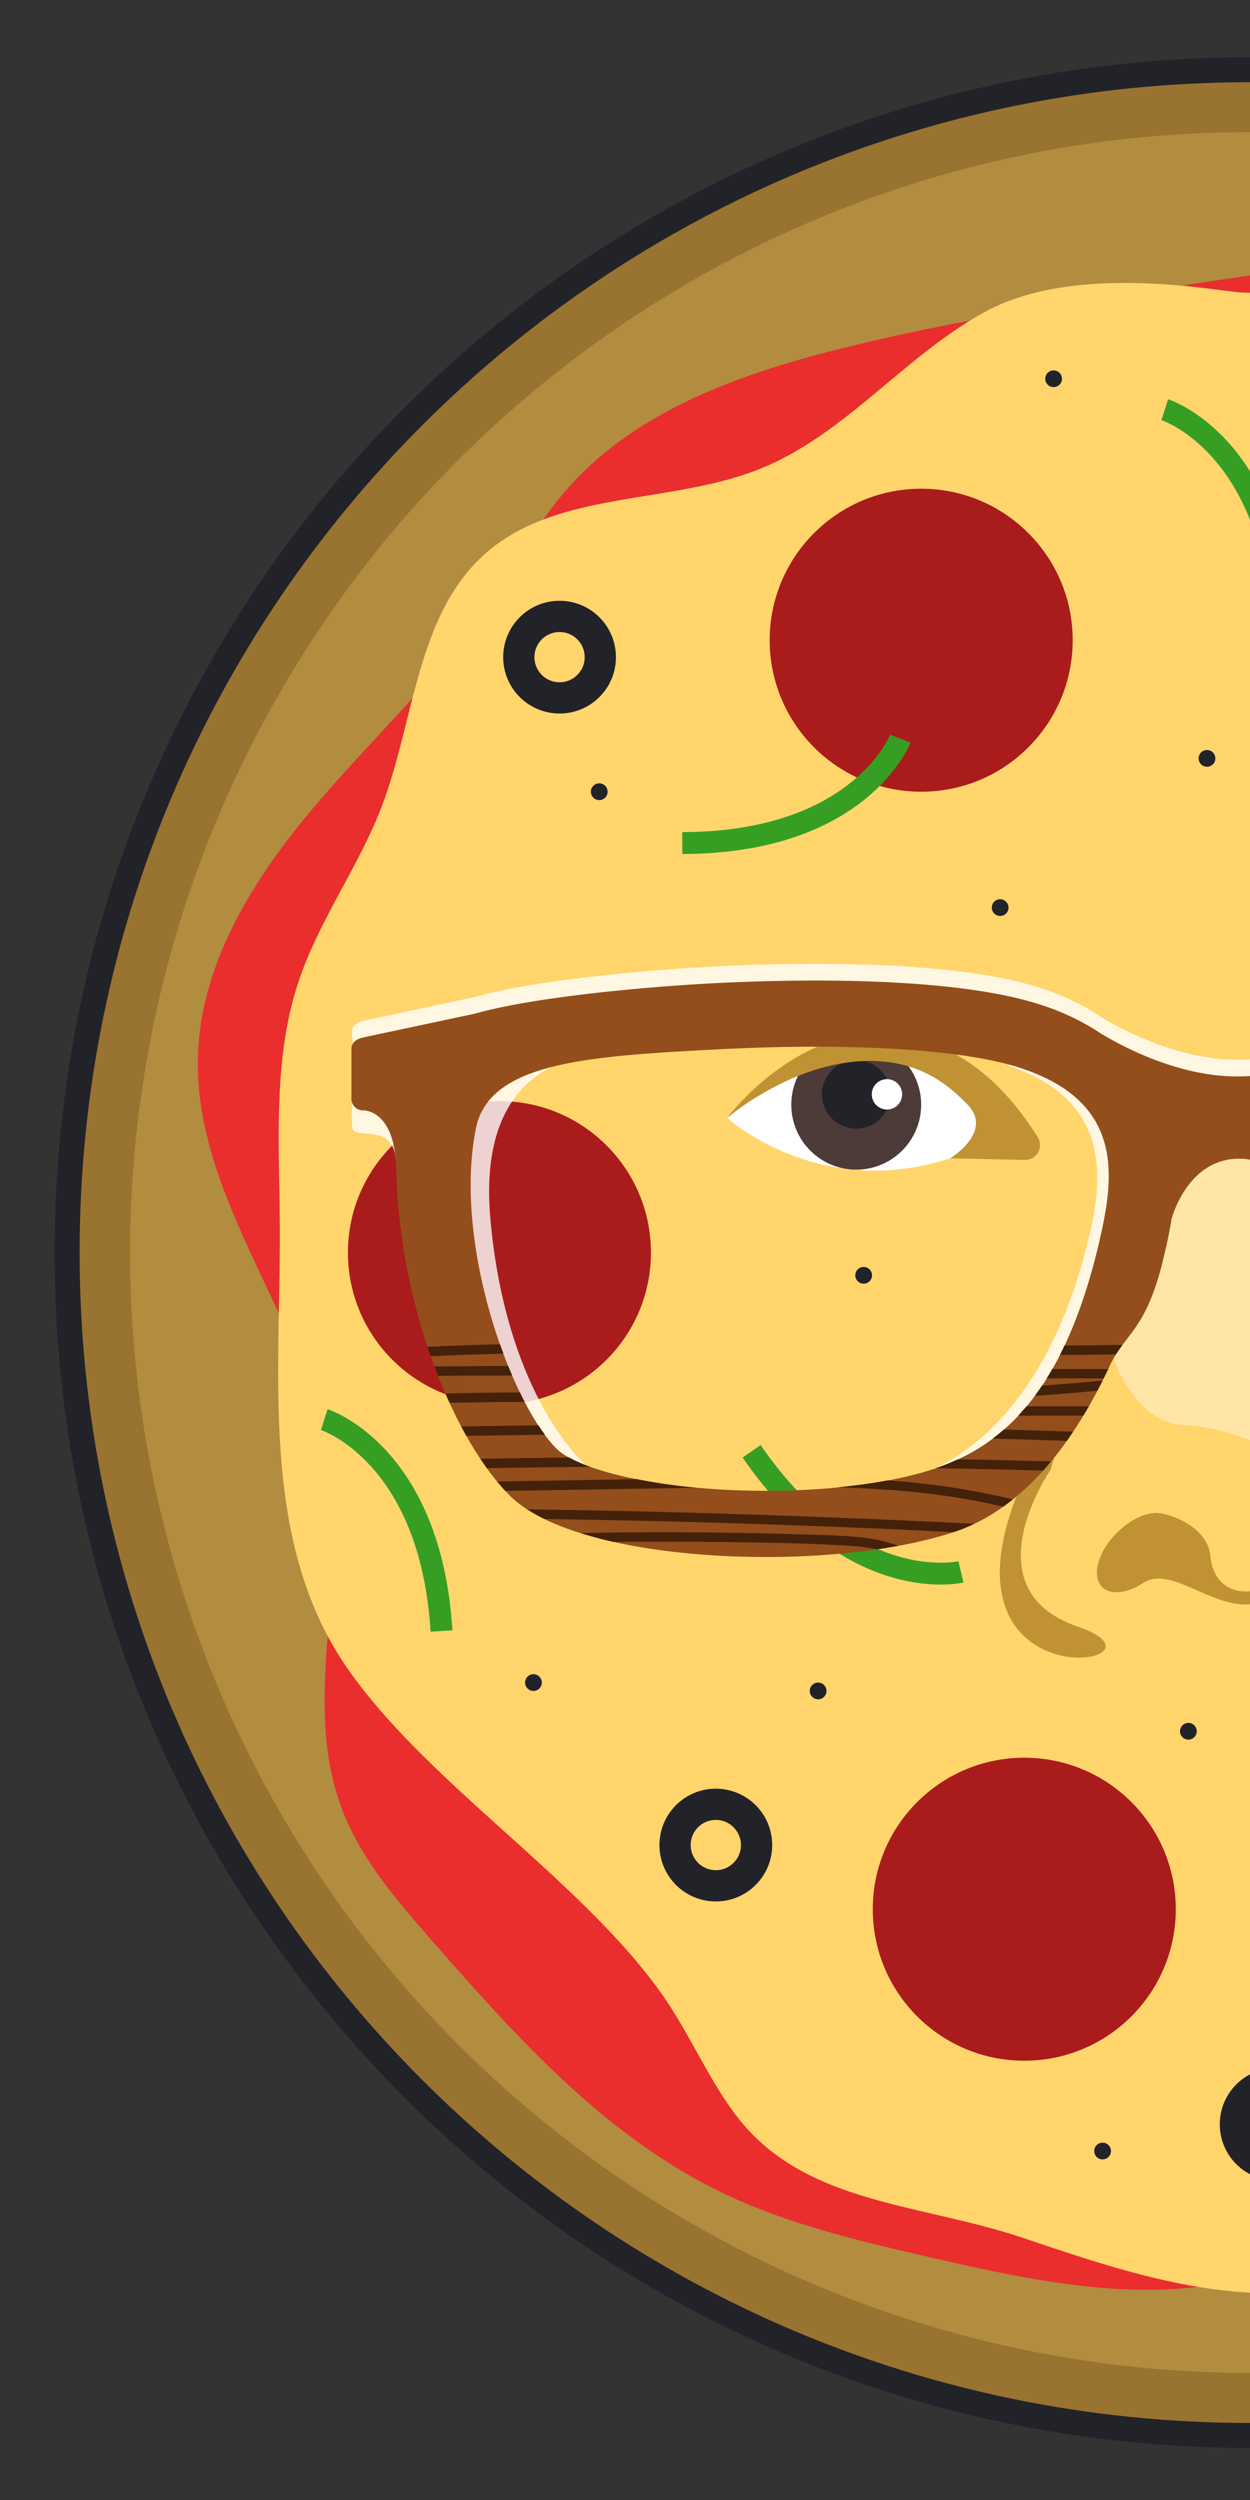 <svg xmlns="http://www.w3.org/2000/svg" width="400" height="800" viewBox="0 0 400 800"><rect x="0" y="0" width="400" height="800" fill="#333333" stroke="none"/><title>left-pizza</title><path d="M405.51,22.35c-1.83,0-3.67,0-5.51,0-209,0-378.52,169.47-378.52,378.52S191,779.35,400,779.35c1.84,0,3.68,0,5.51-.05Z" fill="#b28c3f"/><path d="M405.51,759.28c-1.83,0-3.67.07-5.51.07A358.62,358.62,0,0,1,260.46,70.48,356.19,356.19,0,0,1,400,42.31c1.84,0,3.68,0,5.51.07v-20c-1.83,0-3.67-.05-5.51-.05-209,0-378.52,169.47-378.52,378.52S191,779.35,400,779.35c1.84,0,3.68,0,5.51-.05Z" fill="#997330"/><path d="M408.67,779.25c-2.88.06-5.77.1-8.67.1-209,0-378.52-169.47-378.52-378.52S191,22.31,400,22.31q4.14,0,8.26.09" fill="none" stroke="#222229" stroke-miterlimit="10" stroke-width="8"/><path d="M405.51,87.39c-8.24,1.11-16.46,2.35-24.66,3.6-36.86,5.6-73.79,11.21-109.94,20.1-32.9,8.08-66.71,19.9-88.77,44.66-10.29,11.54-17.44,25.3-26.15,38-16.51,24-38.5,44.06-57.22,66.55S64.16,309.2,63.34,338C62,384.51,99.65,424.35,106,470.53c4.94,36.12-9.57,74.34,3.5,108.55,6.12,16,17.74,29.41,29.18,42.45,27.17,31,55.6,62.69,93.44,80.63,20.7,9.81,43.37,15.07,65.82,20.25,35.43,8.17,73.58,16.18,107.59,4.34Z" fill="#ea2d2d"/><path d="M405.51,93.53a65.46,65.46,0,0,1-9.12,0c-9.72-.9-52.63-9-80.68,6-26.18,14.07-45,39.5-72.69,50.57-28.27,11.3-63.86,6.84-86.86,26.3-22.79,19.29-23.32,53.42-33.86,81.27-7.43,19.63-20.32,36.85-26.89,56.8-8.31,25.23-5.93,52.81-5.87,79.62.12,47.92-6.21,100.19,22,140.33,25.83,36.69,74.23,67,100.19,103.62,8.74,12.34,14.52,26.48,23.59,38.6C257,705.48,293.72,704.75,328,716.34c21,7.09,42.14,14.23,64,16.65,4.52.5,9,.79,13.52.9Z" fill="#ffd56c"/><path d="M307.51,503s-34.7,8.33-67-38.59" fill="none" stroke="#369e23" stroke-miterlimit="10" stroke-width="7"/><path d="M232.7,357.73s29.21,26.7,71.41,12.91-12.73-34.7-12.73-34.7S252.59,335.77,232.7,357.73Z" fill="#fff"/><path d="M405.76,347.9,373,355.05l-18.24,75.2s6.63,25.3,24.54,25.85c7.59.24,17.72,3,26.42,7.36Z" fill="#fff" opacity="0.4"/><circle cx="273.99" cy="353.51" r="20.78" fill="#4c3b38"/><circle cx="273.99" cy="350.19" r="10.97" fill="#222229"/><path d="M328,371.18h-.11l-23.79-.53s13.94-8.52,5.48-17.21C305.23,349,297.8,341.88,285.16,340,258,336,233,357.51,232.7,357.73c0,0,23.19-31.14,54.61-26.51,17.91,2.64,32.46,13.18,44.74,32.63a4.78,4.78,0,0,1-4,7.33Z" fill="#c19234"/><path d="M405.76,506.78a10.9,10.9,0,0,1-7.16,2.49c-5.75,0-10.55-3.72-11.27-11.28-.85-8.93-11.39-12.88-15.36-13.62h0c-4-1-9.8,1.35-14.6,6.15-6.07,6.07-8.17,13.83-4.69,17.31,2.82,2.82,8.44,2,13.69-1.65h0c8.6-4.5,20.29,7.26,32.24,7.26a23.3,23.3,0,0,0,7.16-1.28Z" fill="#c19234"/><path d="M345,520.57c-35.24-12-8.85-50.18-8.85-50.18s20.42-66.11-9.58,5.18S380.22,532.57,345,520.57Z" fill="#c19234"/><circle cx="283.83" cy="350.19" r="4.86" fill="#fff"/><circle cx="294.78" cy="204.87" r="48.48" fill="#aa1b1b"/><circle cx="159.82" cy="400.83" r="48.48" fill="#aa1b1b"/><circle cx="327.77" cy="610.95" r="48.48" fill="#aa1b1b"/><path d="M404.22,338.66c-2.45.26-5,.43-7.64.46-19.29.23-37.63-9.67-44.5-13.86-.91-.6-1.84-1.2-2.81-1.78l0,0h0a78.93,78.93,0,0,0-15.74-7.14c-29.64-9.88-84.12-8.17-106.16-7-21.12,1.14-56.5,4.32-75.44,9.69h0l-35.7,7.67c-2.11.45-3.71,1.67-3.71,3.71l1.82,14.35s83.6-12.6,114.69-14.26c43.16-2.3,111.17,11.76,115.38,15.5,7,.77,34.72,3,59.87,5Z" fill="#fff" opacity="0.8"/><g opacity="0.8"><path d="M141.28,343.3s-28.66-12.69-28.38-8c.52,8.71-.79,21.53-.17,25.58s12.78-1.78,13.89,9.92C127.22,377.15,141.28,343.3,141.28,343.3Z" fill="#fff"/><path d="M293.93,476.53l-1.31-4c21.4-6.95,45-29.94,56-77.4l.14-.58c4.53-19.36,5.65-42.95-26.08-53.53l1.34-4c35.39,11.79,33.42,39.05,28.87,58.52l-.14.58C341.21,445.65,317,469,293.93,476.53Z" fill="#fff"/><path d="M189.47,482.61c-18.95-11.54-38.24-45.07-42.14-92.75-1.73-21.16,2.72-37.45,13.22-48.41,13.88-14.48,33.07-13.91,33.88-13.87l-.37,9.54.19-4.77-.17,4.77c-.16,0-15.87-.38-26.71,11-8.47,8.9-12,22.68-10.52,40.94,3.88,47.58,23.05,76.52,37.59,85.37Z" fill="#fff"/></g><path d="M404.22,344c-2.45.27-5,.43-7.64.46-19.29.24-37.63-9.67-44.5-13.85-.91-.61-1.84-1.21-2.81-1.79l0,0h0a78.37,78.37,0,0,0-15.74-7.13c-29.64-9.88-84.12-8.18-106.16-7-21.12,1.14-56.5,4.32-75.44,9.69h0L116.17,332c-2.11.45-3.71,1.67-3.71,3.71v15.91a3.72,3.72,0,0,0,3.71,3.71s10.65-.59,10.65,20.09a19.09,19.09,0,0,0,.13,2.3c1.61,42,18.49,83.17,36.24,100.91,13.17,13.18,47.64,19.61,81.85,19.61,22,0,43.83-2.65,59.88-7.87,19.83-6.44,36.74-24.42,50.25-53.41,4.83-10.36,11.75-11.19,17.27-34.88l.14-.57c.69-2.95,1.59-6.82,2.29-11.3h0s4.85-19.43,21.7-19.43a17.78,17.78,0,0,1,7.64,1.67Zm-52.31,52.71-.13.58c-11.39,48.83-31.36,65.76-53.42,72.93-17.36,5.64-44.18,8.05-70,6.28-27.7-1.9-45.16-7.82-50.18-12.84-15.1-15.11-33.27-66.44-25.86-102.68,4.28-21,35.75-23,76.64-25.15,43.16-2.29,79.72-.07,97.8,6C359.29,352.59,356.8,375.78,351.91,396.67Z" fill="#934e1b"/><path d="M172.29,456.12q-12.34.13-24.69.35c.53,1,1.07,2,1.62,3q12.57-.21,25.15-.34C173.67,458.16,173,457.18,172.29,456.12Z" fill="#442109"/><path d="M343.4,458.14q-11.08-.37-22.16-.7-1.77,1.55-3.59,2.91,11.87.33,23.74.73Q342.4,459.64,343.4,458.14Z" fill="#442109"/><path d="M182.13,466.4q-14.2.17-28.4.41c.67,1,1.36,2,2.05,3q16.53-.28,33.05-.43A47.6,47.6,0,0,1,182.13,466.4Z" fill="#442109"/><path d="M333.81,470.59c.85-.95,1.69-1.93,2.53-2.94q-14.88-.39-29.76-.69a73.06,73.06,0,0,1-7.18,2.87l8.35.14Q320.78,470.24,333.81,470.59Z" fill="#442109"/><path d="M284,473.73c-5,.93-10.29,1.66-15.86,2.2,5.48.17,10.95.44,16.41.85h.14a15.14,15.14,0,0,1,2.18.18l.16,0H287c.3,0,.59.1.88.16a1.81,1.81,0,0,0-.35-.13q5.19.44,10.37,1.06A216.64,216.64,0,0,1,321,482.14q1.56-1.11,3.09-2.34A240.9,240.9,0,0,0,284,473.73Z" fill="#442109"/><path d="M203.8,473.33l-15.56.26-29.14.5c.85,1,1.71,2,2.57,3l61.1-1A186.79,186.79,0,0,1,203.8,473.33Z" fill="#442109"/><path d="M305.1,490.3a56.34,56.34,0,0,0,6.65-2.68q-24-1.22-47.91-2.13-33.12-1.28-66.27-2-14.38-.3-28.78-.48a50.17,50.17,0,0,0,5.51,3.07q26.1.39,52.17,1.12,33.14.94,66.25,2.46C296.85,489.89,301,490.1,305.1,490.3Z" fill="#442109"/><path d="M273.92,491.81c-6.72-.61-13.51-.68-20.25-.88q-21.43-.63-42.87-.6-12.21,0-24.42.24a1.5,1.5,0,0,0-.44.07c3.31,1,6.84,2,10.53,2.78q16.14-.18,32.28,0c13.74.16,27.52.35,41.24,1.11a71.69,71.69,0,0,1,10.63,1.25c2.35-.34,4.64-.72,6.89-1.14A52.2,52.2,0,0,0,273.92,491.81Z" fill="#442109"/><path d="M161.09,433.16c-.37-1-.73-2-1.09-3q-11.59.3-23.18.83c.33,1,.67,2,1,3Q149.46,433.46,161.09,433.16Z" fill="#442109"/><path d="M357.12,433.37c.67-1.07,1.37-2.06,2.09-3q-9.27.15-18.55.2c-.48,1-1,2-1.47,3q7.15,0,14.32-.11Z" fill="#442109"/><path d="M352.83,441.79q-9.69.93-19.39,1.61c-.76,1.14-1.53,2.23-2.31,3.28q10-.69,20-1.65C351.72,444,352.28,442.89,352.83,441.79Z" fill="#442109"/><path d="M166.39,445.57q-11.94.07-23.86.35c.44,1,.88,2,1.33,3q12-.27,24-.33C167.39,447.59,166.89,446.59,166.39,445.57Z" fill="#442109"/><path d="M354.63,438.08H336.74q-.89,1.55-1.8,3h18.24C353.67,440.1,354.15,439.1,354.63,438.08Z" fill="#442109"/><path d="M162.64,437.15q-8.71,0-17.43.05l-6.19.06c.37,1,.76,2,1.15,3q11.87-.09,23.73-.08C163.48,439.18,163.06,438.17,162.64,437.15Z" fill="#442109"/><path d="M348.44,450H328.52c-.88,1-1.76,2-2.66,3h20.81C347.27,452,347.86,451,348.44,450Z" fill="#442109"/><circle cx="386.23" cy="242.68" r="2.68" fill="#222229"/><circle cx="191.76" cy="253.35" r="2.68" fill="#222229"/><circle cx="261.8" cy="541.1" r="2.68" fill="#222229"/><circle cx="170.7" cy="538.42" r="2.68" fill="#222229"/><circle cx="276.37" cy="408.1" r="2.68" fill="#222229"/><path d="M372.73,131.1s34,10.77,37.52,67.65" fill="none" stroke="#369e23" stroke-miterlimit="10" stroke-width="7"/><path d="M103.76,454.27s34,10.77,37.52,67.65" fill="none" stroke="#369e23" stroke-miterlimit="10" stroke-width="7"/><path d="M288.09,236.37s-12.78,33.31-69.76,33.41" fill="none" stroke="#369e23" stroke-miterlimit="10" stroke-width="7"/><circle cx="408.37" cy="679.77" r="13.04" fill="none" stroke="#222229" stroke-miterlimit="10" stroke-width="10"/><circle cx="179.06" cy="210.29" r="13.04" fill="none" stroke="#222229" stroke-miterlimit="10" stroke-width="10"/><circle cx="229.06" cy="590.42" r="13.04" fill="none" stroke="#222229" stroke-miterlimit="10" stroke-width="10"/><circle cx="320.05" cy="290.43" r="2.68" fill="#222229"/><circle cx="337.15" cy="121.2" r="2.68" fill="#222229"/><circle cx="380.28" cy="554" r="2.68" fill="#222229"/><circle cx="352.83" cy="688.33" r="2.68" fill="#222229"/></svg>